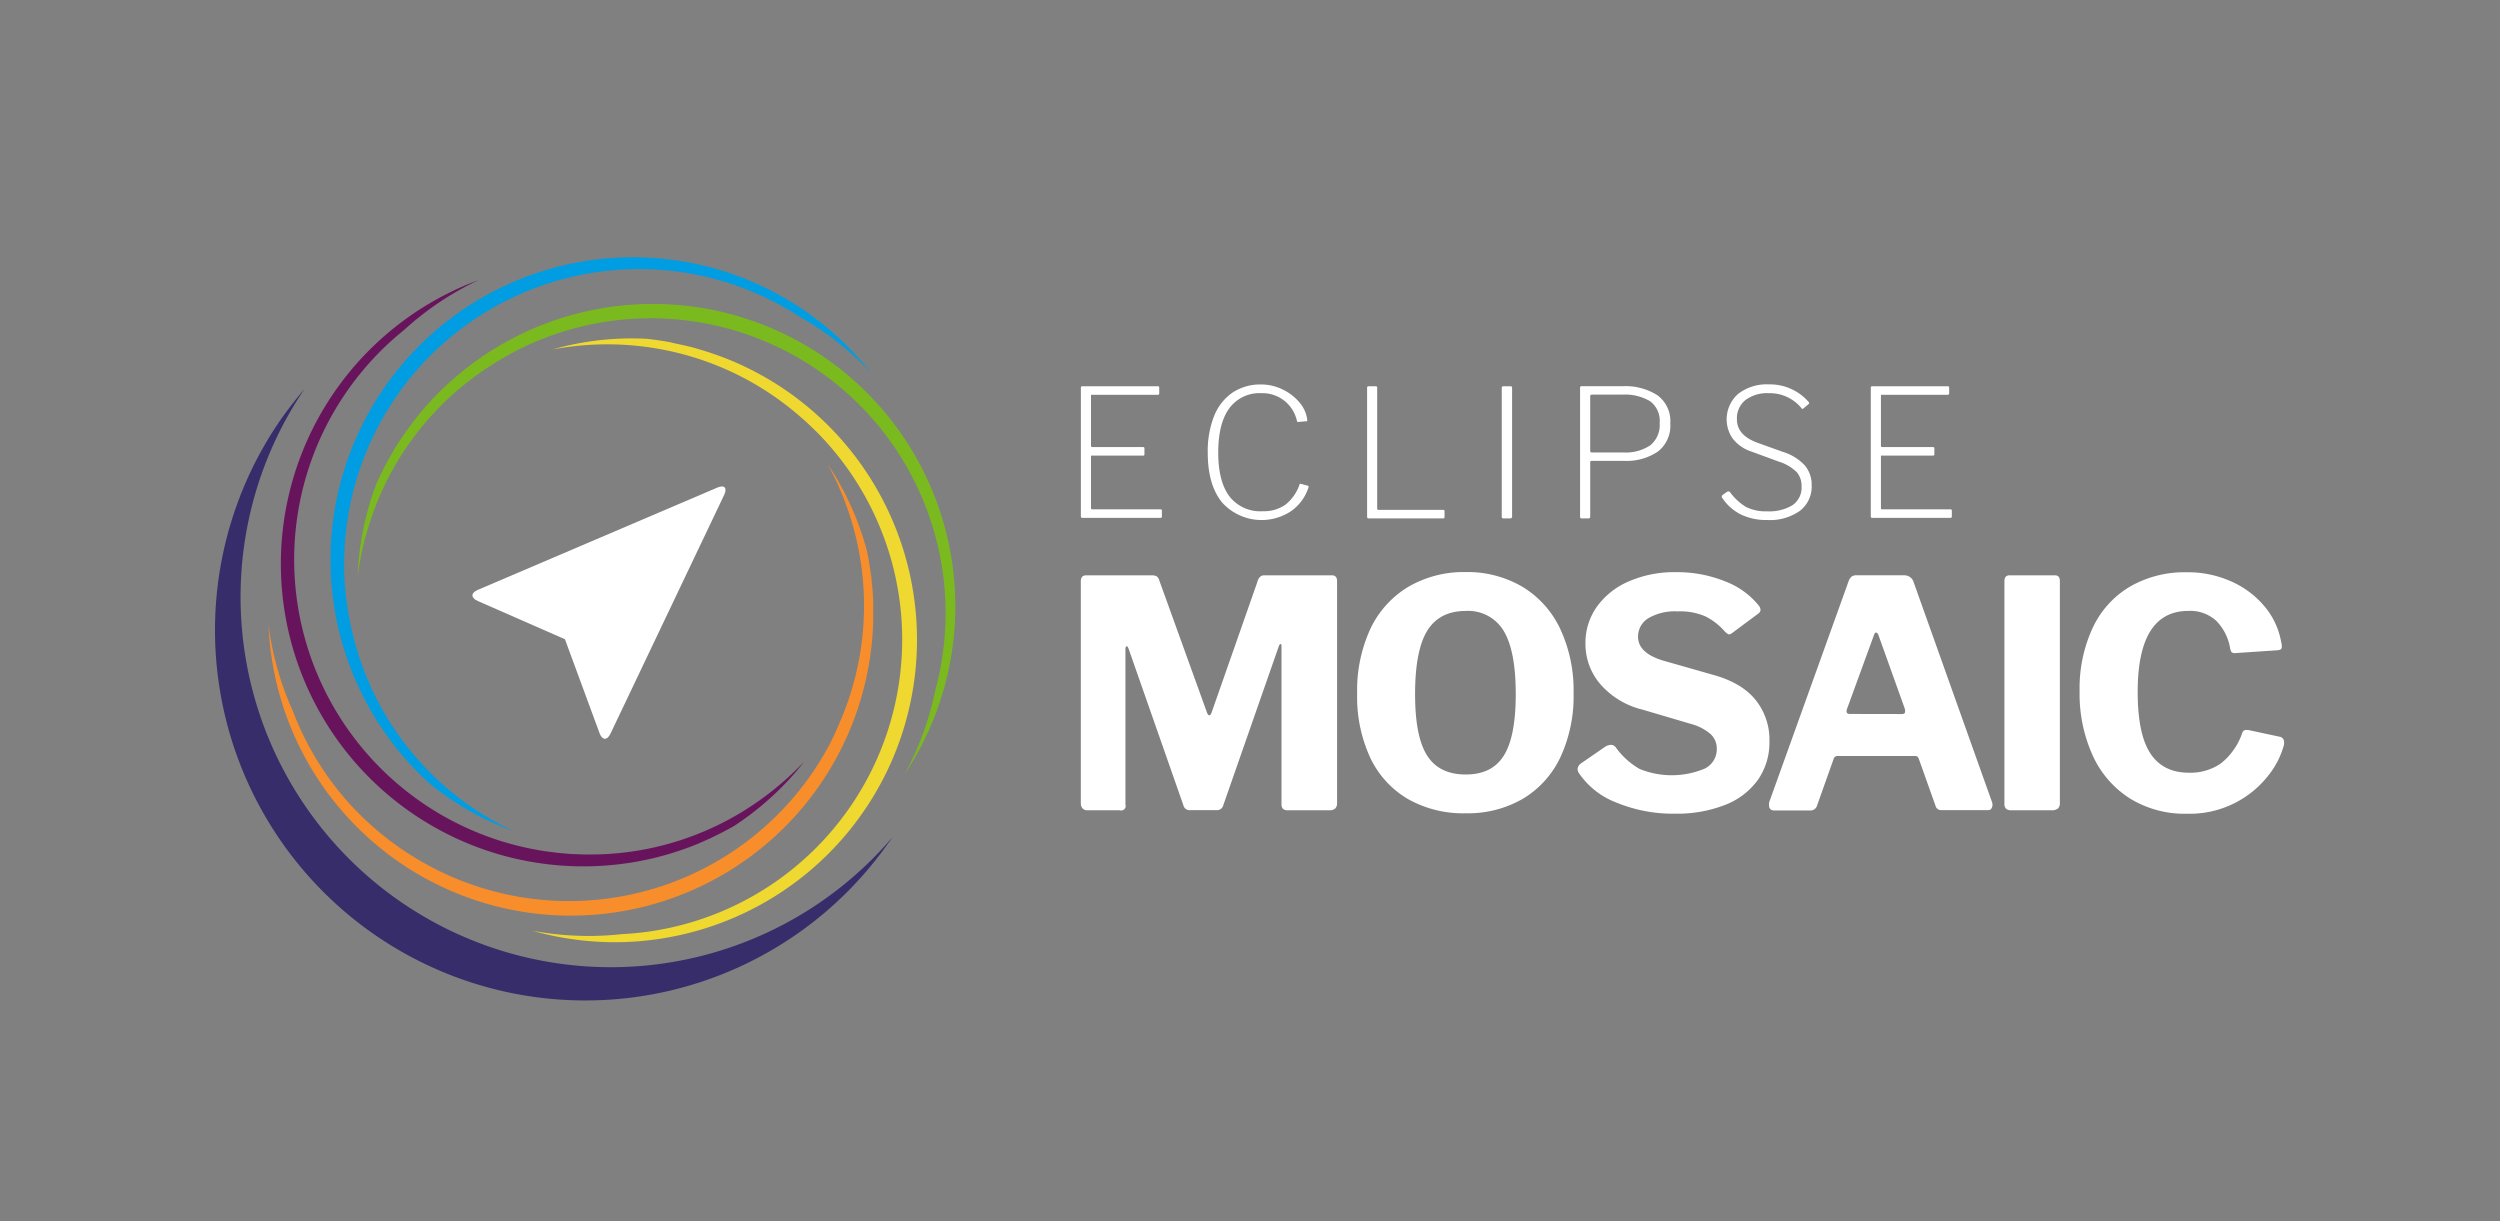 <svg xmlns="http://www.w3.org/2000/svg" id="negativ" viewBox="0 0 505.36 246.9"><rect x="0" y="0" width="505.36" height="246.9" fill="#808080" stroke="none"/><g id="Eclipse_MOSAIC" data-name="Eclipse MOSAIC"><g id="Eclipse_MOSAIC-2" data-name="Eclipse MOSAIC"><g><path fill="#fff" d="M218.56,78.15a.49.49,0,0,1,.29-.07h15.23c.17,0,.25.1.25.29v1.11a.35.35,0,0,1-.07.26.39.39,0,0,1-.25.07H220.9a.62.62,0,0,0-.29,0,.4.4,0,0,0-.07.27v10a.3.3,0,0,0,.07.23.5.5,0,0,0,.29.06h10.15c.2,0,.29.09.29.29v1.15c0,.12,0,.2-.07.23a.4.4,0,0,1-.25.06H220.9a.52.52,0,0,0-.29,0,.4.4,0,0,0-.07.27v10.26a.4.4,0,0,0,.07.27.5.5,0,0,0,.29.06h13.65a.41.41,0,0,1,.25.05s.07.11.07.23v1.15a.25.25,0,0,1-.29.29H218.85a.42.42,0,0,1-.29-.07c-.05,0-.07-.15-.07-.32V78.48A.5.5,0,0,1,218.56,78.15Z"/><path fill="#fff" d="M259.23,78.71a10.18,10.18,0,0,1,3.44,2.63,6.57,6.57,0,0,1,1.58,3.51V85a.19.19,0,0,1-.05.15.37.37,0,0,1-.17,0l-1.62.15h-.07c-.09,0-.15-.09-.18-.25A7.12,7.12,0,0,0,255,79.48a7.56,7.56,0,0,0-6.51,3.06q-2.24,3.06-2.23,9,0,5.76,2.26,8.8a7.88,7.88,0,0,0,6.74,3,7.6,7.6,0,0,0,4.57-1.31,8.89,8.89,0,0,0,2.88-4.12c0-.1.11-.14.25-.11l1.44.39c.1,0,.13.16.11.33a9.34,9.34,0,0,1-3.48,4.77,10.75,10.75,0,0,1-14-1.73q-2.9-3.58-2.89-10.06a19.28,19.28,0,0,1,1.29-7.42,10.38,10.38,0,0,1,3.73-4.73A10.17,10.17,0,0,1,255,77.72,9.78,9.78,0,0,1,259.23,78.71Z"/><path fill="#fff" d="M276.43,78.15a.48.48,0,0,1,.27-.07h1.37a.39.39,0,0,1,.25.07.5.5,0,0,1,.07.33v24.26c0,.14,0,.23.07.27a.5.5,0,0,0,.29.06h12.92a.44.44,0,0,1,.26.05.3.3,0,0,1,.07.23v1.15a.25.25,0,0,1-.29.29h-15a.36.36,0,0,1-.29-.09.47.47,0,0,1-.07-.3V78.48A.43.43,0,0,1,276.43,78.15Z"/><path fill="#fff" d="M305.34,78.08a.39.39,0,0,1,.25.07.5.5,0,0,1,.07.33v25.84a.55.55,0,0,1-.09.38.57.57,0,0,1-.38.09H304a.55.55,0,0,1-.34-.07c-.06,0-.09-.15-.09-.32V78.48a.43.43,0,0,1,.09-.33.48.48,0,0,1,.27-.07Z"/><path fill="#fff" d="M335.12,91.29a11.32,11.32,0,0,1-6.86,1.87h-6.48a.29.29,0,0,0-.33.33v10.94c0,.24-.1.36-.32.36h-1.4a.29.29,0,0,1-.33-.32v-26a.57.57,0,0,1,.07-.33.49.49,0,0,1,.29-.07H328a12,12,0,0,1,7.05,1.84,6.48,6.48,0,0,1,2.59,5.68A6.61,6.61,0,0,1,335.12,91.29ZM333.55,81.1a10,10,0,0,0-5.62-1.33h-6.12q-.36,0-.36.33v11c0,.24.1.36.29.36h6.45a8.85,8.85,0,0,0,5.4-1.44,5.27,5.27,0,0,0,1.9-4.5A4.94,4.94,0,0,0,333.55,81.1Z"/><path fill="#fff" d="M357.52,79.48a7.34,7.34,0,0,0-4.69,1.39,4.72,4.72,0,0,0-1.72,3.91q0,3.24,4.24,4.75l5,1.8a10.1,10.1,0,0,1,4.5,2.77,6.08,6.08,0,0,1,1.37,4,6.19,6.19,0,0,1-2.39,5.17,10.53,10.53,0,0,1-6.57,1.85,11.88,11.88,0,0,1-5.31-1.1,9.74,9.74,0,0,1-3.8-3.36.66.66,0,0,1-.11-.29c0-.14.11-.29.33-.43l.61-.43a.67.67,0,0,1,.43-.18.48.48,0,0,1,.32.18,11.16,11.16,0,0,0,3.19,2.95,8.78,8.78,0,0,0,4.3.9,9.08,9.08,0,0,0,5.11-1.23,4.31,4.31,0,0,0,1.84-3.88,4.19,4.19,0,0,0-.95-2.79,9,9,0,0,0-3.66-2.15l-5.43-2a7.83,7.83,0,0,1-3.91-2.7,6.84,6.84,0,0,1,1.15-9,9.45,9.45,0,0,1,6.18-1.91,10.38,10.38,0,0,1,8,3.49.41.41,0,0,1,.15.29.38.38,0,0,1-.15.25l-1,.83a.3.3,0,0,1-.18.11c-.07,0-.18-.1-.32-.29A8.27,8.27,0,0,0,357.52,79.48Z"/><path fill="#fff" d="M378.24,78.15a.47.47,0,0,1,.29-.07h15.23c.16,0,.25.1.25.29v1.11a.35.35,0,0,1-.08.26.37.37,0,0,1-.25.07h-13.1a.59.59,0,0,0-.29,0c-.05,0-.07.13-.07.27v10c0,.12,0,.2.07.23a.48.48,0,0,0,.29.06h10.15a.25.25,0,0,1,.29.29v1.15a.3.3,0,0,1-.07.23.43.43,0,0,1-.26.06H380.58a.5.5,0,0,0-.29,0c-.05,0-.07.13-.07.27v10.26c0,.14,0,.23.07.27a.48.48,0,0,0,.29.06h13.64a.44.44,0,0,1,.26.05.3.3,0,0,1,.07.23v1.15a.25.25,0,0,1-.29.29H378.53a.41.41,0,0,1-.29-.07c-.05,0-.07-.15-.07-.32V78.48A.5.5,0,0,1,378.24,78.15Z"/></g><g><path fill="#fff" d="M218.83,163.41a1.59,1.59,0,0,1-.35-1.09v-44.8c0-.81.36-1.22,1.09-1.22h13.24a2.08,2.08,0,0,1,1,.2,1.34,1.34,0,0,1,.51.76L244,144.08q.19.51.45.51t.45-.51l9.22-26.3c.25-1,.72-1.48,1.4-1.48h13.76c.64,0,1,.39,1,1.16v44.8a1.52,1.52,0,0,1-.38,1.18,1.74,1.74,0,0,1-1.22.35H260.4a1.46,1.46,0,0,1-1.06-.29,1.38,1.38,0,0,1-.29-1V130.64c0-.3-.06-.45-.19-.45s-.25.17-.38.51l-11.2,32.07a1.31,1.31,0,0,1-1.35,1h-5.31a1.29,1.29,0,0,1-1.41-1l-11.07-31.62c-.13-.34-.25-.51-.38-.51s-.26.19-.26.58v31.42a.91.91,0,0,1-1.15,1.15h-6.53A1.28,1.28,0,0,1,218.83,163.41Z"/><path fill="#fff" d="M284.61,161.52a19.13,19.13,0,0,1-7.62-8.35,29.22,29.22,0,0,1-2.65-12.93A29.72,29.72,0,0,1,277,127.15a19.74,19.74,0,0,1,7.65-8.51,22.2,22.2,0,0,1,11.62-3,21.91,21.91,0,0,1,11.52,3,19.72,19.72,0,0,1,7.61,8.51,29.4,29.4,0,0,1,2.69,13,29.22,29.22,0,0,1-2.65,12.89,19.43,19.43,0,0,1-7.59,8.42,22.15,22.15,0,0,1-11.58,2.94A22.65,22.65,0,0,1,284.61,161.52Zm19.39-8.8q2.4-3.84,2.4-12.42,0-8.76-2.46-12.8a8.36,8.36,0,0,0-7.65-4c-3.54,0-6.14,1.35-7.78,4s-2.46,7-2.46,12.8.81,9.86,2.43,12.42,4.22,3.84,7.81,3.84S302.4,155.28,304,152.72Z"/><path fill="#fff" d="M344.72,124.59a12.77,12.77,0,0,0-5.6-1,10.57,10.57,0,0,0-5.95,1.4,4.34,4.34,0,0,0-2.05,3.72q0,3.33,5.19,4.86l10.11,2.88q5.7,1.6,8.48,5.06a12.8,12.8,0,0,1,2.78,8.32,13.18,13.18,0,0,1-2.3,7.77,14.65,14.65,0,0,1-6.62,5.09,26.52,26.52,0,0,1-10.15,1.79,29.9,29.9,0,0,1-11.77-2.21,16.08,16.08,0,0,1-7.68-6,1.63,1.63,0,0,1-.26-.84,1.54,1.54,0,0,1,.64-1.08l4.93-3.4a2.32,2.32,0,0,1,1.15-.38,1.17,1.17,0,0,1,1,.51,15.32,15.32,0,0,0,4.8,4.35,17.23,17.23,0,0,0,13.18-.06,4.35,4.35,0,0,0,2.44-4,4,4,0,0,0-1.22-2.95,10.12,10.12,0,0,0-4.1-2.11L332,143.44a16.4,16.4,0,0,1-8.51-5.15,12.48,12.48,0,0,1-3-8.22,12.63,12.63,0,0,1,2.27-7.37,15.36,15.36,0,0,1,6.43-5.15,23,23,0,0,1,9.6-1.89,25.84,25.84,0,0,1,9.86,1.83,16.08,16.08,0,0,1,6.85,4.89,1.64,1.64,0,0,1,.38.9.91.91,0,0,1-.38.7l-5.38,4a1.3,1.3,0,0,1-.57.26c-.22,0-.56-.24-1-.71A12.72,12.72,0,0,0,344.72,124.59Z"/><path fill="#fff" d="M357.59,162.7a1.85,1.85,0,0,1,.12-.76l15.94-44.36a2.24,2.24,0,0,1,.61-1,1.62,1.62,0,0,1,1.05-.29h9.6a2,2,0,0,1,1.22.39,1.89,1.89,0,0,1,.7,1l15.81,44.36a1.82,1.82,0,0,1,.13.57,1.48,1.48,0,0,1-.22.83.76.76,0,0,1-.68.32h-9.4a1.15,1.15,0,0,1-1.22-.89l-3.33-9.35a1.35,1.35,0,0,0-.29-.54.71.71,0,0,0-.54-.16H371.47a.8.8,0,0,0-.83.64L367.25,163a1.35,1.35,0,0,1-1.34.83h-7.36C357.91,163.79,357.59,163.43,357.59,162.7Zm26.88-18.36c.42,0,.64-.17.64-.52a2,2,0,0,0-.07-.57l-5.37-15c-.13-.25-.28-.38-.45-.38s-.26.15-.39.45l-5.44,14.91a2.13,2.13,0,0,0-.12.57c0,.35.23.52.7.52Z"/><path fill="#fff" d="M415.39,116.3c.68,0,1,.39,1,1.16v44.8a1.52,1.52,0,0,1-.39,1.18,2,2,0,0,1-1.34.35h-8.07a1.5,1.5,0,0,1-1.09-.32,1.4,1.4,0,0,1-.32-1V117.52c0-.81.35-1.22,1-1.22Z"/><path fill="#fff" d="M451,117.52a18.49,18.49,0,0,1,6.76,5.06,15.22,15.22,0,0,1,3.36,7.16,4,4,0,0,1,.13,1,.57.57,0,0,1-.2.51,1.4,1.4,0,0,1-.57.19l-8.64.58a1,1,0,0,1-.74-.19,2,2,0,0,1-.29-.77,10.34,10.34,0,0,0-2.81-5.57,7.78,7.78,0,0,0-5.63-2q-10.25,0-10.25,16.39,0,8.5,2.56,12.41t7.81,3.91a10.8,10.8,0,0,0,6.5-1.92,13.36,13.36,0,0,0,4.32-6.28.81.81,0,0,1,.83-.44,2.09,2.09,0,0,1,.58.06l6.27,1.34c.6.22.83.75.7,1.6a16.88,16.88,0,0,1-3,6,20.2,20.2,0,0,1-16.67,7.93,21,21,0,0,1-11.49-3.1,20.1,20.1,0,0,1-7.52-8.71,30.2,30.2,0,0,1-2.63-13,29,29,0,0,1,2.63-12.73,19,19,0,0,1,7.52-8.35,22.05,22.05,0,0,1,11.49-2.92A21.37,21.37,0,0,1,451,117.52Z"/></g></g><g id="Medaillion_5" data-name="Medaillion 5"><g id="neu_Kopie_8_Kopie_2_Kopie_Kopie" data-name="neu Kopie 8 Kopie 2 Kopie Kopie"><g><circle cx="123.46" cy="120.63" r="69.17" fill="none"/><path fill="#7aba1e" d="M189.88,142.21a61.14,61.14,0,0,0-39-77.77,61.16,61.16,0,0,0-47.14,3.9A61.41,61.41,0,0,0,85,83.41c-.56.67-1.1,1.36-1.63,2.06l-.48.63c-.38.52-.76,1.05-1.13,1.58l-.45.64c-.45.67-.89,1.35-1.31,2-.2.32-.39.65-.58,1l-.67,1.16c-.13.23-.27.44-.39.67l.09-.13c-.84,1.53-1.62,3.08-2.33,4.67a59.13,59.13,0,0,0-3.61,15.59c-.1,1.06-.16,2.11-.2,3.17A60.42,60.42,0,0,1,75,104.87,59,59,0,0,1,98.67,74.24h0c.8-.53,1.63-1,2.45-1.54l.74-.43.93-.52c.69-.38,1.39-.76,2.09-1.11a59.6,59.6,0,0,1,84.18,68.93,61,61,0,0,1-6.24,17A61.23,61.23,0,0,0,189.88,142.21Z"/></g></g><g id="neu_Kopie_6_Kopie_2_Kopie_Kopie" data-name="neu Kopie 6 Kopie 2 Kopie Kopie"><g><circle cx="123.46" cy="120.63" r="69.17" fill="none"/><path fill="#efd830" d="M123.46,190.46A61.13,61.13,0,0,0,180.61,153a61.29,61.29,0,0,0,0-47.34A61.09,61.09,0,0,0,147,72.55c-.81-.32-1.63-.62-2.46-.91l-.74-.26c-.62-.21-1.24-.4-1.86-.59l-.75-.23c-.77-.22-1.55-.43-2.34-.62l-1.1-.25-1.31-.28-.75-.16.15,0c-1.71-.32-3.43-.59-5.16-.77a59,59,0,0,0-16,1.39c-1,.23-2,.5-3.07.79a59.46,59.46,0,0,1,34.56,3.75,59,59,0,0,1,13.73,8.26h0c.75.6,1.49,1.23,2.21,1.86l.65.57.78.72c.57.54,1.15,1.09,1.7,1.65a59.61,59.61,0,0,1-39.55,101.36,61.44,61.44,0,0,1-18.06-.69A61.19,61.19,0,0,0,123.46,190.46Z"/></g></g><g id="neu_Kopie_4_Kopie_2_Kopie_Kopie" data-name="neu Kopie 4 Kopie 2 Kopie Kopie"><g><circle cx="123.42" cy="120.49" r="69.17" fill="none" transform="translate(-49.05 122.56) rotate(-45)"/><path fill="#f88d2b" d="M57,142.07A61.14,61.14,0,0,0,176.4,128c.06-.87.1-1.74.12-2.62,0-.26,0-.52,0-.79,0-.65,0-1.29,0-1.94,0-.26,0-.52,0-.79,0-.8-.07-1.61-.13-2.41,0-.38-.07-.75-.1-1.13s-.09-.89-.14-1.33c0-.25,0-.51-.08-.77v.16q-.31-2.59-.85-5.14A59.48,59.48,0,0,0,169,96.49c-.54-.91-1.11-1.8-1.7-2.68a60.44,60.44,0,0,1,4.65,10.93,59.15,59.15,0,0,1-1.15,38.7h0c-.34.91-.71,1.8-1.09,2.69-.12.26-.22.53-.34.79l-.45,1c-.33.72-.67,1.43-1,2.13a59.63,59.63,0,0,1-79.5,25.83A60.14,60.14,0,0,1,70,161.73a59.46,59.46,0,0,1-10.8-18,61.07,61.07,0,0,1-4.92-17.39A61.55,61.55,0,0,0,57,142.07Z"/></g></g><g id="neu_Kopie_2_Kopie_2_Kopie_Kopie" data-name="neu Kopie 2 Kopie 2 Kopie Kopie"><g><circle cx="123.66" cy="120.56" r="69.17" fill="none" transform="translate(-47.25 95.71) rotate(-36)"/><path fill="#68145c" d="M82.61,64.06A61.15,61.15,0,0,0,132.9,173.27c.85-.21,1.69-.45,2.53-.7l.75-.24c.62-.19,1.23-.39,1.85-.61l.73-.26c.76-.27,1.52-.56,2.26-.87l1-.44,1.23-.54.7-.32-.15.05c1.58-.74,3.12-1.53,4.63-2.4a59.35,59.35,0,0,0,12.09-10.5c.69-.79,1.37-1.61,2-2.44a60.46,60.46,0,0,1-9,7.8,59,59,0,0,1-37.17,10.86h0c-1,0-1.92-.11-2.88-.2l-.86-.08-1-.13c-.79-.09-1.57-.2-2.35-.33A59.61,59.61,0,0,1,81.72,66.67a61.16,61.16,0,0,1,15-10.05A61.45,61.45,0,0,0,82.61,64.06Z"/></g></g><g id="neu_Kopie_11_Kopie_Kopie" data-name="neu Kopie 11 Kopie Kopie"><g><circle cx="123.46" cy="120.63" r="69.17" fill="none"/><path fill="#009de2" d="M164.51,64.13A61.15,61.15,0,0,0,76.19,145.7c.46.74,1,1.47,1.45,2.19l.45.64c.38.53.76,1.05,1.15,1.57l.48.62c.49.64,1,1.26,1.52,1.88l.75.85.89,1,.52.57-.1-.12q1.78,1.9,3.72,3.65a59.19,59.19,0,0,0,13.72,8.26c1,.41,2,.8,3,1.16a59.16,59.16,0,0,1-32-38.1h0c-.25-.93-.48-1.87-.7-2.81-.06-.28-.13-.56-.18-.84s-.14-.69-.21-1c-.15-.77-.29-1.55-.41-2.33a59.6,59.6,0,0,1,91.57-58.76A60.65,60.65,0,0,1,176,75.27,61.33,61.33,0,0,0,164.51,64.13Z"/></g></g></g></g><g id="aura"><path fill="#382d6b" fill-rule="evenodd" d="M179.67,170.32l.75-1.09A74.84,74.84,0,0,1,61.59,78.58Q59.19,81.4,57,84.45a74.85,74.85,0,0,0,122.63,85.87Z"/></g><g id="arrow"><path fill="#fff" d="M114.2,129.22l7,19c.54,1.46,1.53,1.5,2.2.09l23-48.3c.67-1.41,0-2.06-1.39-1.45L96.58,119.24c-1.44.61-1.44,1.62,0,2.25Z"/></g></svg>